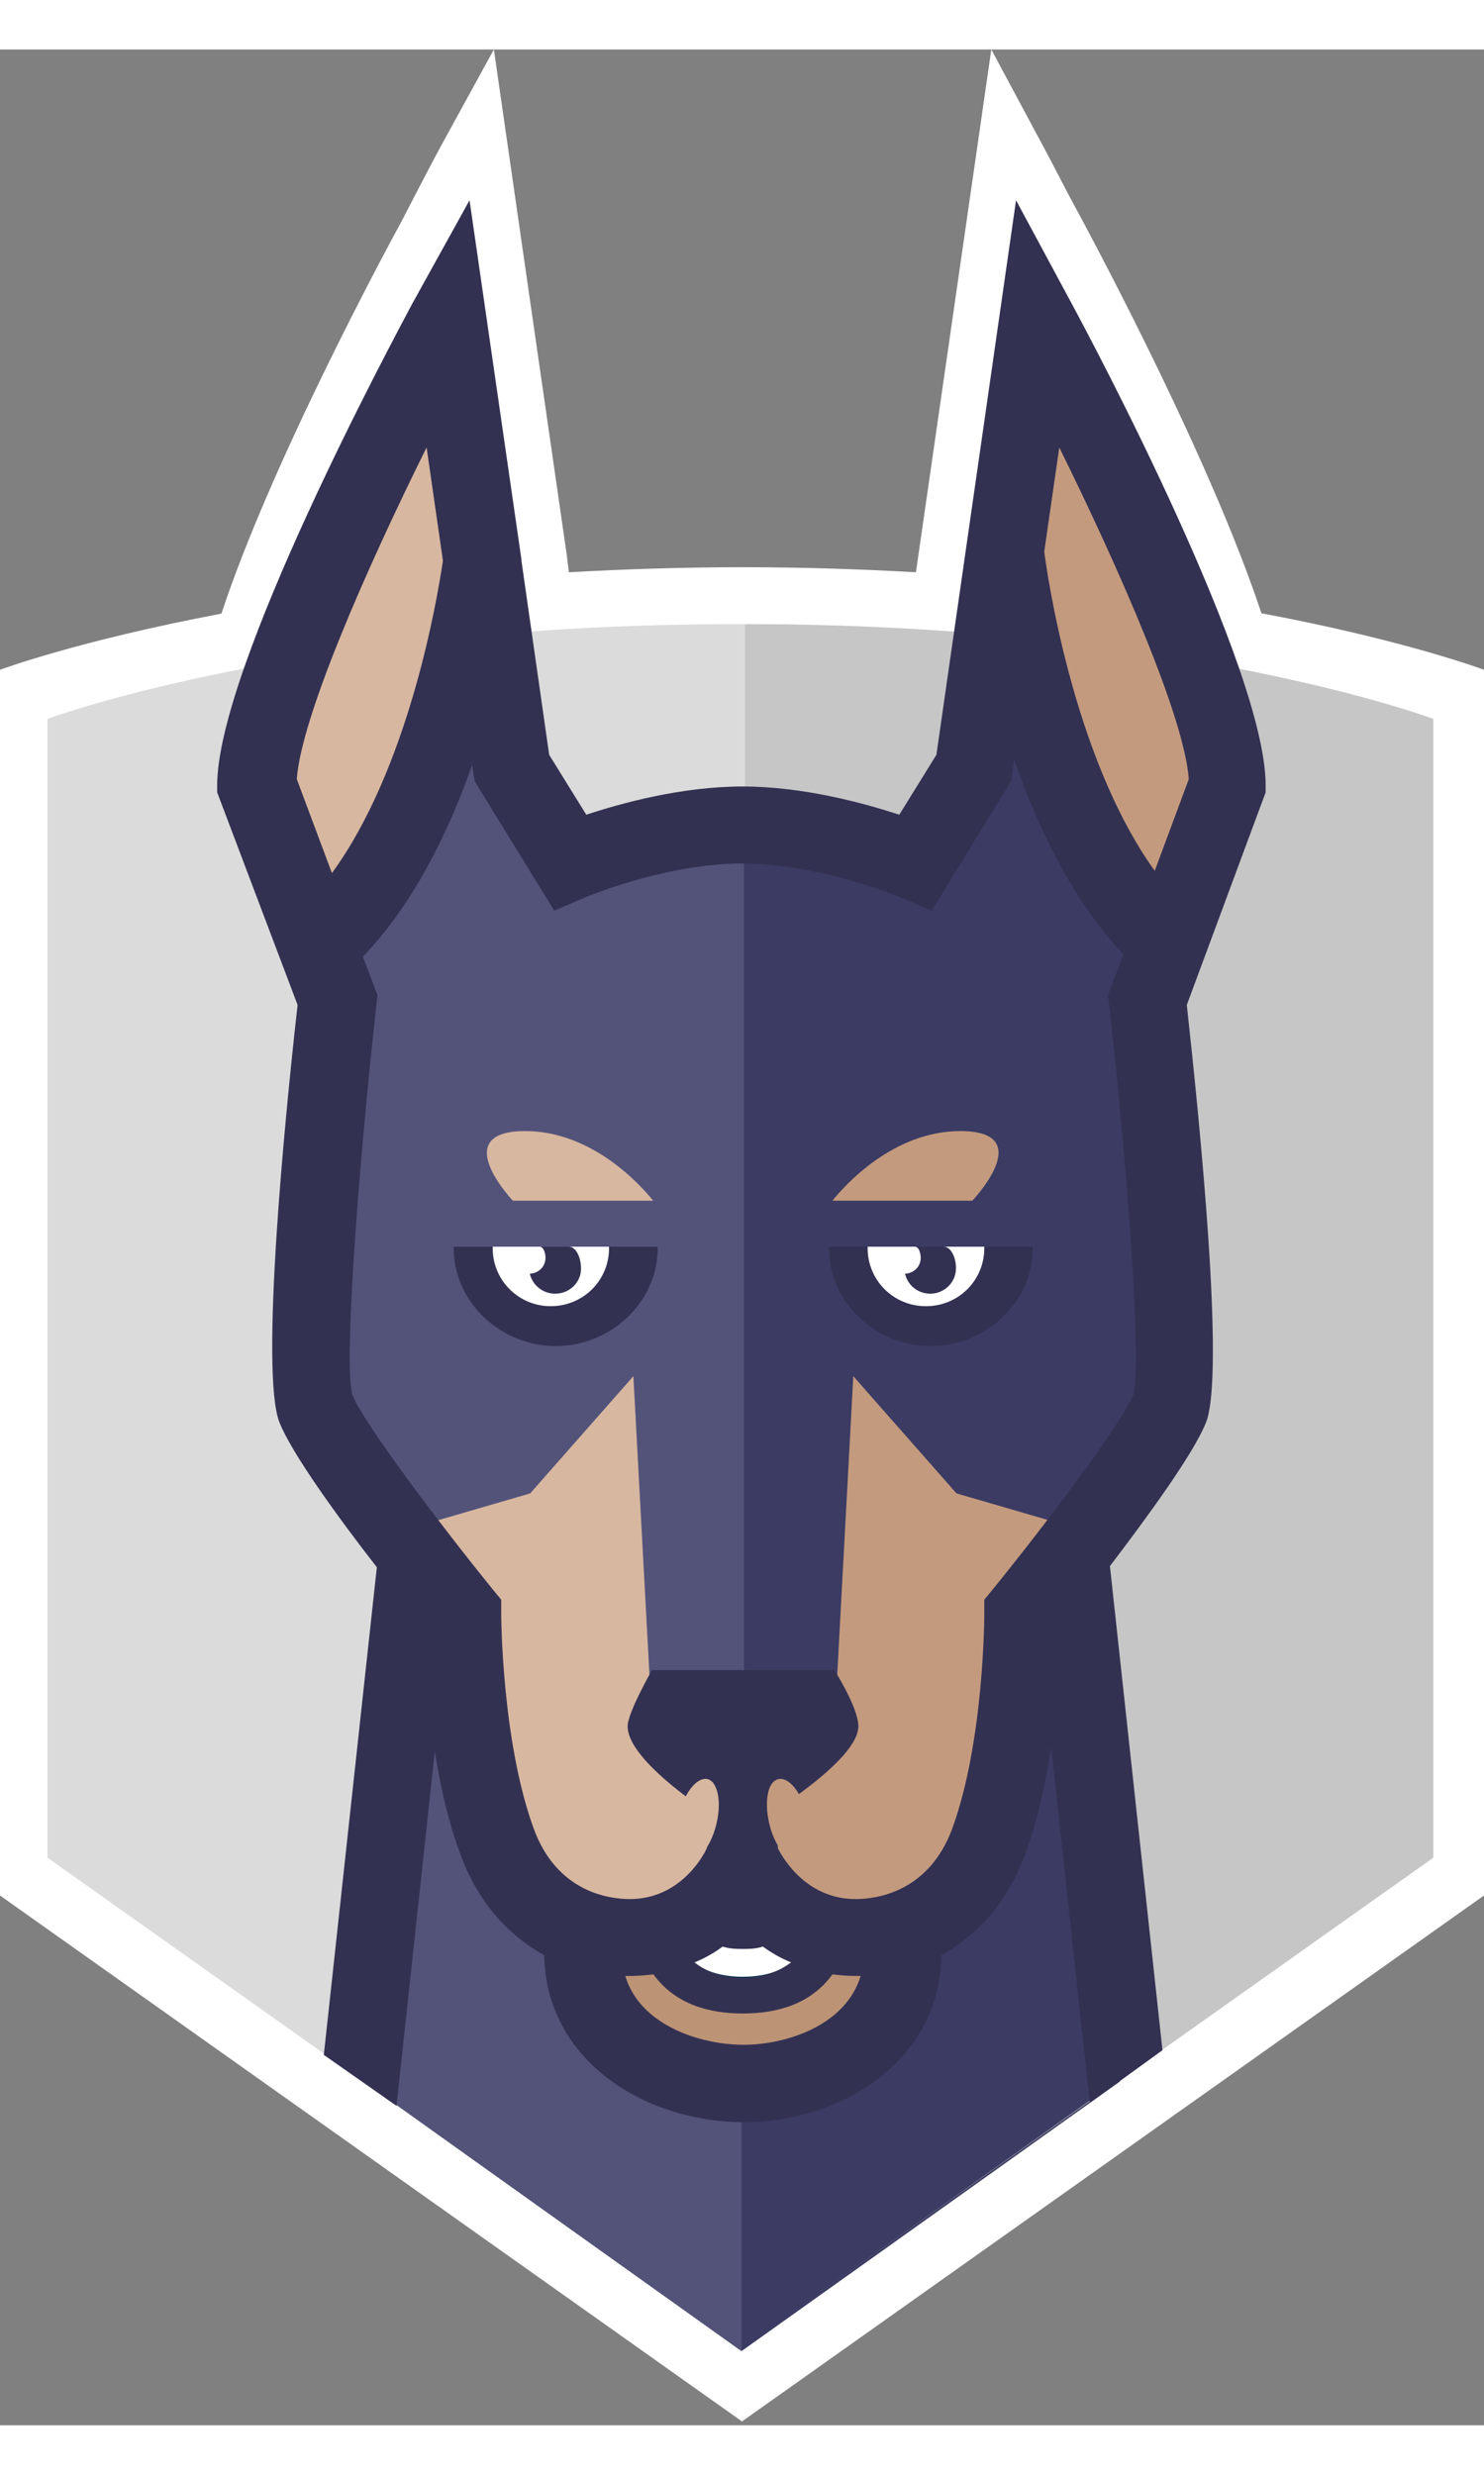 <?xml version="1.0" encoding="UTF-8"?>
<svg xmlns="http://www.w3.org/2000/svg" xmlns:xlink="http://www.w3.org/1999/xlink" width="15px" height="25px" viewBox="0 0 15 24" version="1.1">
<rect x="0" y="0" width="15" height="24" fill="#808080" stroke="none"/>
<g id="surface1">
<path style=" stroke:none;fill-rule:nonzero;fill:rgb(100%,100%,100%);fill-opacity:1;" d="M 12.75 5.695 C 12.25 4.18 11.113 2.051 10.953 1.75 L 10.812 1.488 C 10.672 1.219 10.57 1.023 10.531 0.953 L 10.02 0 L 9.285 5.094 L 9.258 5.281 C 8.711 5.25 8.129 5.23 7.512 5.23 C 6.891 5.23 6.301 5.25 5.75 5.281 L 5.727 5.094 L 5.469 3.309 C 5.469 3.305 4.992 0 4.992 0 L 4.469 0.953 C 4.422 1.039 4.281 1.305 4.094 1.668 L 4.051 1.75 C 3.887 2.051 2.738 4.184 2.238 5.699 C 0.785 5.973 0 6.266 0 6.266 L 0 18.648 L 7.5 23.961 L 15 18.648 L 15 6.266 C 15 6.266 14.211 5.969 12.75 5.695 Z M 12.75 5.695 "/>
<path style=" stroke:none;fill-rule:nonzero;fill:rgb(23.137%,23.137%,38.824%);fill-opacity:1;" d="M 10.727 15.309 L 7.496 15.309 L 7.496 9.898 L 4.215 15.152 L 3.703 20.547 L 7.445 23.215 L 7.496 23.25 L 11.32 20.527 Z M 10.727 15.309 "/>
<path style=" stroke:none;fill-rule:nonzero;fill:rgb(85.882%,85.882%,85.882%);fill-opacity:1;" d="M 7.438 23.195 L 0.48 18.266 L 0.48 6.762 C 0.48 6.762 3.051 5.805 7.449 5.805 C 11.844 5.805 14.398 6.762 14.398 6.762 L 14.398 18.266 Z M 7.438 23.195 "/>
<path style=" stroke:none;fill-rule:nonzero;fill:rgb(77.647%,77.647%,77.647%);fill-opacity:1;" d="M 7.539 5.805 C 7.535 5.805 7.535 5.805 7.531 5.805 L 7.531 23.195 L 14.488 18.266 L 14.488 6.762 C 14.488 6.762 11.934 5.805 7.539 5.805 "/>
<path style=" stroke:none;fill-rule:nonzero;fill:rgb(23.137%,23.137%,38.824%);fill-opacity:1;" d="M 11.301 20.516 L 10.711 15.309 L 7.477 15.309 L 7.477 23.238 Z M 11.301 20.516 "/>
<path style=" stroke:none;fill-rule:nonzero;fill:rgb(32.549%,32.549%,47.843%);fill-opacity:1;" d="M 3.703 20.547 L 7.496 23.25 L 7.496 9.898 L 4.215 15.152 Z M 3.703 20.547 "/>
<path style=" stroke:none;fill-rule:nonzero;fill:rgb(73.725%,57.647%,45.882%);fill-opacity:1;" d="M 9.125 19.008 C 9.125 19.898 8.285 20.344 7.516 20.344 C 6.746 20.344 5.891 19.898 5.891 19.008 "/>
<path style=" stroke:none;fill-rule:nonzero;fill:rgb(2.745%,19.608%,31.765%);fill-opacity:1;" d="M 8.652 18.5 C 8.652 19.547 8.086 19.828 7.508 19.828 C 6.93 19.828 6.363 19.547 6.363 18.5 "/>
<path style=" stroke:none;fill-rule:nonzero;fill:rgb(100%,100%,100%);fill-opacity:1;" d="M 7.508 19.469 C 6.891 19.469 6.59 19.02 6.59 18.094 L 6.887 18.094 C 6.887 19.176 7.305 19.176 7.508 19.176 C 7.711 19.176 8.133 19.176 8.133 18.094 L 8.426 18.094 C 8.426 19.02 8.125 19.469 7.508 19.469 "/>
<path style=" stroke:none;fill-rule:nonzero;fill:rgb(76.863%,60.392%,49.412%);fill-opacity:1;" d="M 12.41 7.426 C 12.41 6.297 10.492 2.742 10.492 2.742 L 9.844 7.25 L 9.258 8.199 L 7.512 8.27 L 7.504 8.285 L 7.504 8.27 L 5.758 8.199 L 5.176 7.25 L 4.527 2.742 C 4.527 2.742 2.605 6.297 2.605 7.426 L 3.418 9.594 C 3.418 9.594 3.008 13.238 3.195 13.715 C 3.379 14.191 4.676 15.789 4.676 15.789 C 4.676 15.789 4.672 17.133 5.023 18.094 C 5.277 18.785 5.836 19.062 6.367 19.062 C 7.184 19.062 7.504 18.32 7.504 18.32 C 7.504 18.32 7.832 19.062 8.648 19.062 C 9.184 19.062 9.738 18.785 9.992 18.094 C 10.348 17.133 10.344 15.789 10.344 15.789 C 10.344 15.789 11.637 14.191 11.824 13.715 C 12.012 13.238 11.602 9.594 11.602 9.594 Z M 12.41 7.426 "/>
<path style=" stroke:none;fill-rule:nonzero;fill:rgb(84.706%,71.765%,62.745%);fill-opacity:1;" d="M 7.508 8.277 L 7.504 8.285 L 7.504 8.27 L 5.758 8.199 L 5.176 7.25 L 4.523 2.742 C 4.523 2.742 2.605 6.297 2.605 7.426 L 3.418 9.594 C 3.418 9.594 3.008 13.238 3.195 13.715 C 3.379 14.195 4.676 15.789 4.676 15.789 C 4.676 15.789 4.672 17.133 5.023 18.094 C 5.277 18.785 5.836 19.062 6.367 19.062 C 7.184 19.062 7.504 18.32 7.504 18.32 C 7.504 18.32 7.508 18.32 7.508 18.328 Z M 7.508 8.277 "/>
<path style=" stroke:none;fill-rule:nonzero;fill:rgb(23.137%,23.137%,38.824%);fill-opacity:1;" d="M 11.617 9.809 C 11.469 9.5 11.68 8.766 11.68 8.766 C 10.469 7.531 10.164 4.953 10.164 4.953 C 9.938 5.766 9.445 8.16 9.445 8.16 C 9.445 8.16 8.543 7.824 7.512 7.824 L 7.504 7.824 C 7.449 7.824 7.395 7.824 7.336 7.828 L 7.336 17.926 L 7.414 18.035 L 7.414 17.98 L 7.461 17.98 L 7.461 18.035 L 7.461 17.98 L 7.555 17.98 L 7.555 18.035 L 7.555 17.98 L 7.605 17.98 L 7.605 18.035 L 8.441 16.82 L 8.625 13.402 L 9.668 14.586 L 11.012 14.977 C 11.012 14.977 11.516 14.621 11.516 14.621 C 11.73 14.324 11.801 14.07 11.852 13.941 C 12.039 13.465 11.617 9.809 11.617 9.809 "/>
<path style=" stroke:none;fill-rule:nonzero;fill:rgb(32.549%,32.549%,47.843%);fill-opacity:1;" d="M 7.52 7.824 C 7.516 7.824 7.516 7.824 7.516 7.824 C 6.484 7.824 5.578 8.16 5.578 8.16 C 5.578 8.16 5.086 5.766 4.859 4.953 C 4.859 4.953 4.559 7.531 3.344 8.766 C 3.344 8.766 3.559 9.5 3.406 9.809 C 3.406 9.809 2.988 13.465 3.176 13.941 C 3.227 14.07 3.297 14.324 3.512 14.621 C 3.512 14.621 4.016 14.977 4.016 14.977 L 5.359 14.586 L 6.402 13.402 L 6.586 16.82 L 7.422 18.035 L 7.422 17.98 L 7.473 17.98 L 7.473 18.035 L 7.473 17.98 L 7.52 17.98 Z M 7.52 7.824 "/>
<path style=" stroke:none;fill-rule:nonzero;fill:rgb(20%,19.216%,32.157%);fill-opacity:1;" d="M 9.949 12.094 L 8.379 12.094 L 8.379 12.109 C 8.379 12.656 8.852 13.098 9.406 13.098 C 9.965 13.098 10.438 12.656 10.438 12.109 L 10.438 12.094 Z M 9.949 12.094 "/>
<path style=" stroke:none;fill-rule:nonzero;fill:rgb(100%,100%,100%);fill-opacity:1;" d="M 8.77 12.094 L 8.77 12.109 C 8.77 12.434 9.031 12.695 9.359 12.695 C 9.688 12.695 9.949 12.434 9.949 12.109 L 9.949 12.094 Z M 8.77 12.094 "/>
<path style=" stroke:none;fill-rule:nonzero;fill:rgb(20%,19.216%,32.157%);fill-opacity:1;" d="M 9.539 12.094 L 9.266 12.094 C 9.262 12.094 9.262 12.094 9.258 12.098 C 9.293 12.102 9.312 12.18 9.305 12.23 C 9.293 12.309 9.227 12.363 9.148 12.367 C 9.172 12.469 9.254 12.551 9.367 12.566 C 9.508 12.586 9.641 12.488 9.66 12.348 C 9.676 12.242 9.625 12.094 9.539 12.094 "/>
<path style=" stroke:none;fill-rule:nonzero;fill:rgb(20%,19.216%,32.157%);fill-opacity:1;" d="M 6.156 12.094 L 4.586 12.094 L 4.586 12.109 C 4.586 12.656 5.062 13.098 5.617 13.098 C 6.172 13.098 6.648 12.656 6.648 12.109 L 6.648 12.094 Z M 6.156 12.094 "/>
<path style=" stroke:none;fill-rule:nonzero;fill:rgb(100%,100%,100%);fill-opacity:1;" d="M 4.98 12.094 L 4.98 12.109 C 4.98 12.434 5.242 12.695 5.566 12.695 C 5.895 12.695 6.156 12.434 6.156 12.109 L 6.156 12.094 Z M 4.98 12.094 "/>
<path style=" stroke:none;fill-rule:nonzero;fill:rgb(20%,19.216%,32.157%);fill-opacity:1;" d="M 5.75 12.094 L 5.473 12.094 C 5.473 12.094 5.469 12.094 5.465 12.098 C 5.5 12.102 5.52 12.18 5.512 12.23 C 5.5 12.309 5.434 12.363 5.355 12.367 C 5.379 12.469 5.465 12.551 5.574 12.566 C 5.719 12.586 5.852 12.488 5.871 12.348 C 5.883 12.242 5.836 12.094 5.75 12.094 "/>
<path style=" stroke:none;fill-rule:nonzero;fill:rgb(76.863%,60.392%,49.412%);fill-opacity:1;" d="M 9.828 11.629 C 9.895 11.559 10.457 10.926 9.707 10.926 C 9.031 10.926 8.543 11.469 8.414 11.629 Z M 9.828 11.629 "/>
<path style=" stroke:none;fill-rule:nonzero;fill:rgb(84.706%,71.765%,62.745%);fill-opacity:1;" d="M 6.602 11.629 C 6.473 11.469 5.984 10.926 5.309 10.926 C 4.559 10.926 5.117 11.559 5.184 11.629 Z M 6.602 11.629 "/>
<path style=" stroke:none;fill-rule:nonzero;fill:rgb(32.549%,32.549%,47.843%);fill-opacity:1;" d="M 4.227 12.09 L 7.09 12.09 L 7.09 11.82 L 4.227 11.82 Z M 4.227 12.09 "/>
<path style=" stroke:none;fill-rule:nonzero;fill:rgb(20%,19.216%,32.157%);fill-opacity:1;" d="M 11.672 8.297 C 10.836 7.137 10.578 5.246 10.555 5.074 L 10.707 4.02 C 11.324 5.27 11.973 6.754 12.016 7.371 Z M 11.457 13.586 C 11.344 13.875 10.559 14.91 10.035 15.555 L 9.949 15.66 L 9.949 15.801 C 9.949 15.812 9.949 17.082 9.625 17.973 C 9.387 18.613 8.863 18.684 8.648 18.684 C 8.105 18.684 7.875 18.191 7.863 18.172 L 7.836 17.711 L 7.176 17.711 L 7.145 18.168 C 7.137 18.191 6.906 18.684 6.367 18.684 C 6.152 18.684 5.629 18.613 5.395 17.973 C 5.07 17.086 5.066 15.812 5.066 15.801 L 5.066 15.66 L 4.98 15.555 C 4.457 14.91 3.672 13.875 3.562 13.59 C 3.473 13.285 3.621 11.305 3.805 9.648 L 3.816 9.555 L 3.668 9.164 C 4.176 8.637 4.531 7.914 4.773 7.227 L 4.797 7.391 L 5.602 8.699 L 5.914 8.566 C 5.922 8.562 6.727 8.223 7.504 8.223 C 8.281 8.223 9.098 8.562 9.105 8.566 L 9.418 8.699 L 10.219 7.391 L 10.25 7.172 C 10.492 7.867 10.848 8.605 11.355 9.141 L 11.199 9.555 L 11.211 9.648 C 11.398 11.305 11.543 13.285 11.457 13.586 Z M 7.02 19.324 C 7.125 19.281 7.219 19.227 7.305 19.164 C 7.379 19.188 7.453 19.188 7.508 19.188 C 7.566 19.188 7.637 19.188 7.711 19.164 C 7.797 19.227 7.891 19.281 7.996 19.324 C 7.863 19.422 7.703 19.48 7.508 19.48 C 7.312 19.48 7.152 19.426 7.02 19.324 Z M 7.516 20.156 C 7.086 20.156 6.473 19.965 6.32 19.461 C 6.336 19.461 6.352 19.461 6.367 19.461 C 6.449 19.461 6.527 19.453 6.605 19.445 C 6.824 19.746 7.164 19.84 7.508 19.84 C 7.855 19.84 8.195 19.746 8.414 19.445 C 8.488 19.453 8.566 19.461 8.648 19.461 C 8.664 19.461 8.68 19.461 8.699 19.461 C 8.547 19.965 7.941 20.156 7.516 20.156 Z M 3 7.371 C 3.043 6.754 3.691 5.27 4.312 4.02 L 4.477 5.164 C 4.414 5.59 4.125 7.266 3.355 8.32 Z M 12.793 7.434 C 12.793 6.242 11.035 2.941 10.832 2.566 L 10.27 1.523 L 9.465 7.125 L 9.09 7.73 C 8.73 7.613 8.121 7.445 7.504 7.445 C 6.891 7.445 6.281 7.613 5.926 7.73 L 5.551 7.125 L 5.27 5.16 C 5.27 5.156 5.27 5.152 5.27 5.148 L 4.746 1.523 L 4.168 2.566 C 3.969 2.941 2.195 6.242 2.195 7.434 L 2.195 7.504 L 3.008 9.652 C 2.875 10.824 2.629 13.367 2.824 13.867 C 2.945 14.176 3.41 14.82 3.809 15.332 L 3.273 20.258 L 4.008 20.773 L 4.395 17.191 C 4.449 17.539 4.531 17.906 4.656 18.238 C 4.824 18.695 5.121 19.043 5.5 19.25 C 5.523 20.344 6.551 20.938 7.516 20.938 C 8.477 20.938 9.496 20.344 9.516 19.25 C 9.895 19.043 10.191 18.695 10.359 18.238 C 10.488 17.895 10.57 17.508 10.625 17.148 L 11.016 20.742 L 11.75 20.211 L 11.219 15.32 C 11.609 14.809 12.07 14.176 12.191 13.867 C 12.383 13.371 12.125 10.824 11.996 9.652 L 12.793 7.504 Z M 12.793 7.434 "/>
<path style=" stroke:none;fill-rule:nonzero;fill:rgb(20%,19.216%,32.157%);fill-opacity:1;" d="M 8.434 16.371 L 6.59 16.371 C 6.59 16.371 6.344 16.801 6.344 16.938 C 6.344 17.352 7.477 18.012 7.477 18.012 C 7.477 18.012 8.676 17.332 8.676 16.938 C 8.676 16.75 8.434 16.371 8.434 16.371 "/>
<path style=" stroke:none;fill-rule:nonzero;fill:rgb(76.863%,60.392%,49.412%);fill-opacity:1;" d="M 8.078 17.629 C 7.977 17.449 7.844 17.418 7.781 17.555 C 7.723 17.695 7.754 17.957 7.859 18.137 C 7.961 18.316 8.094 18.352 8.156 18.211 C 8.215 18.07 8.18 17.812 8.078 17.629 "/>
<path style=" stroke:none;fill-rule:nonzero;fill:rgb(84.706%,71.765%,62.745%);fill-opacity:1;" d="M 6.941 17.629 C 6.836 17.812 6.801 18.07 6.863 18.211 C 6.922 18.352 7.055 18.316 7.16 18.137 C 7.262 17.957 7.297 17.695 7.234 17.555 C 7.176 17.418 7.043 17.449 6.941 17.629 "/>
</g>
</svg>
